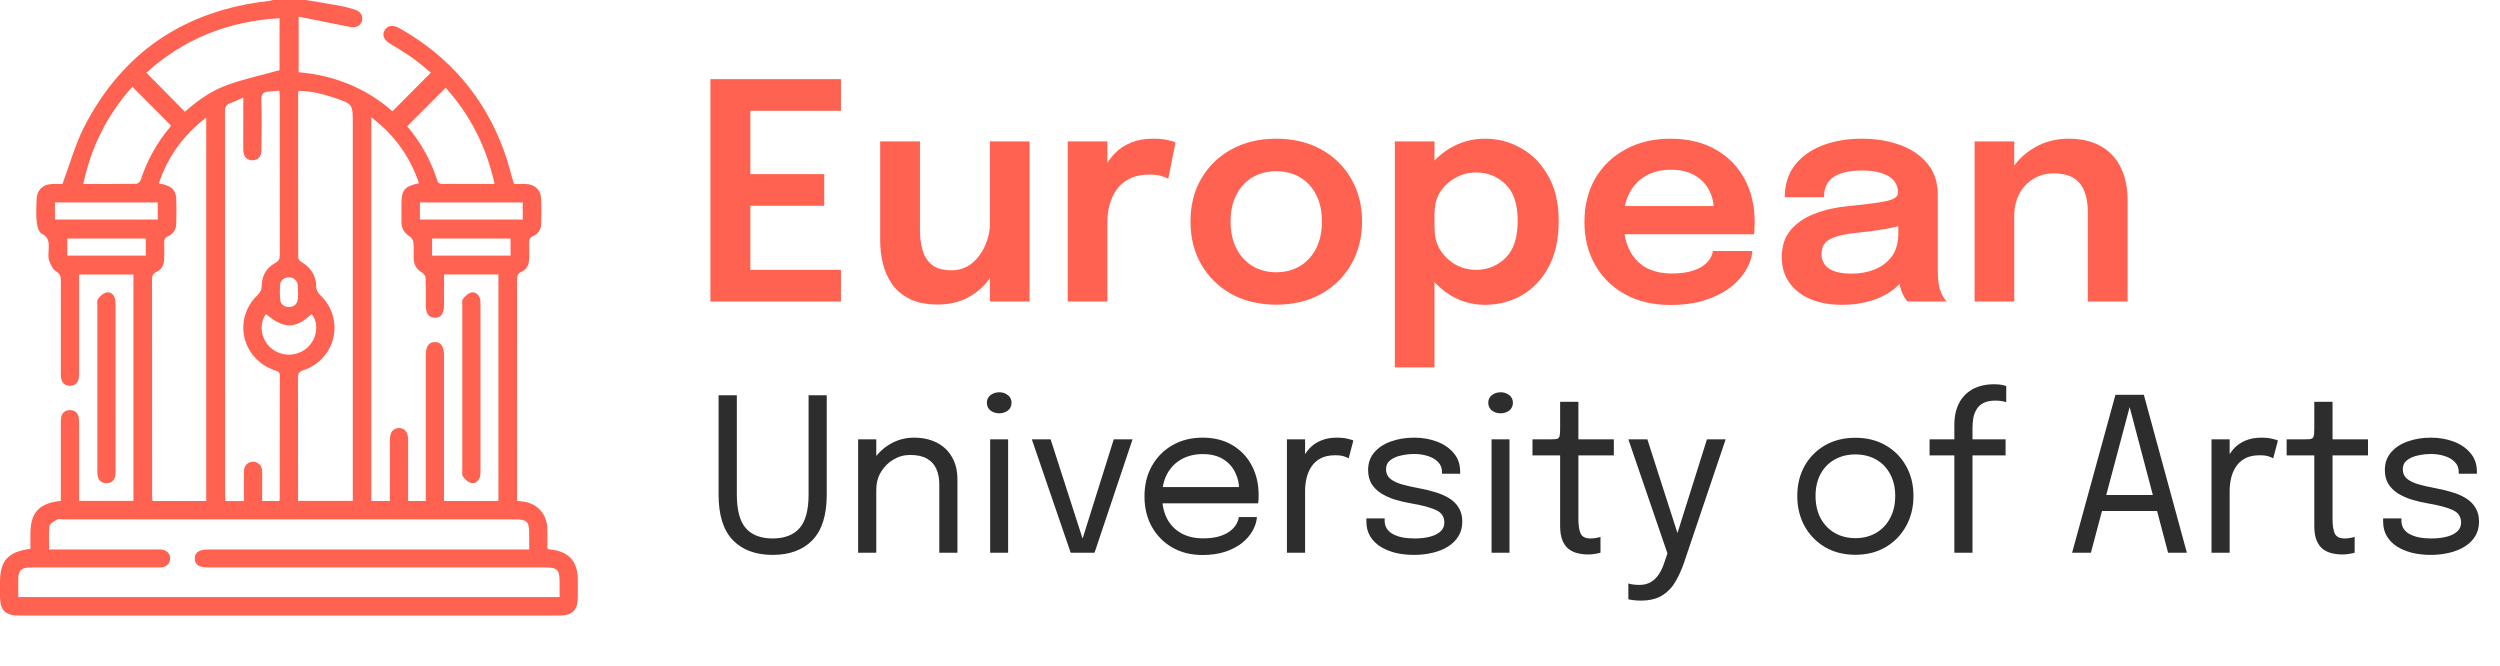 <svg width="199" height="53" viewBox="0 0 199 53" fill="none" xmlns="http://www.w3.org/2000/svg">
<path d="M58.3 8.82L59.728 7.248V14.808L58.984 13.86H65.608V16.38H58.984L59.728 15.444V23.052L58.3 21.48H66.94V24H56.548V6.3H66.94V8.82H58.3ZM74.645 24.24C73.741 24.24 72.989 24.088 72.389 23.784C71.797 23.48 71.329 23.08 70.985 22.584C70.649 22.088 70.409 21.54 70.265 20.94C70.129 20.34 70.061 19.74 70.061 19.14C70.061 18.844 70.061 18.536 70.061 18.216C70.061 17.896 70.061 17.572 70.061 17.244V11.256H73.229V16.752C73.229 17.04 73.229 17.316 73.229 17.58C73.229 17.844 73.229 18.092 73.229 18.324C73.229 18.892 73.297 19.42 73.433 19.908C73.569 20.388 73.817 20.776 74.177 21.072C74.545 21.368 75.061 21.516 75.725 21.516C76.357 21.516 76.901 21.332 77.357 20.964C77.813 20.588 78.165 20.116 78.413 19.548C78.669 18.98 78.797 18.404 78.797 17.82L79.877 18.54C79.877 19.316 79.757 20.048 79.517 20.736C79.277 21.416 78.929 22.02 78.473 22.548C78.017 23.076 77.465 23.492 76.817 23.796C76.177 24.092 75.453 24.24 74.645 24.24ZM78.797 24V11.256H81.953V24H78.797ZM84.99 24V11.256H88.146V15.492L87.414 15.084C87.494 14.532 87.642 14.012 87.858 13.524C88.074 13.028 88.362 12.596 88.722 12.228C89.082 11.852 89.518 11.56 90.03 11.352C90.542 11.144 91.126 11.04 91.782 11.04C92.302 11.04 92.71 11.08 93.006 11.16C93.31 11.232 93.498 11.292 93.57 11.34L92.994 14.232C92.914 14.176 92.75 14.108 92.502 14.028C92.262 13.94 91.938 13.896 91.53 13.896C90.882 13.896 90.338 14.008 89.898 14.232C89.466 14.448 89.122 14.744 88.866 15.12C88.61 15.488 88.426 15.896 88.314 16.344C88.202 16.784 88.146 17.224 88.146 17.664V24H84.99ZM101.59 24.252C100.246 24.252 99.062 23.972 98.038 23.412C97.014 22.844 96.21 22.06 95.626 21.06C95.05 20.06 94.762 18.916 94.762 17.628C94.762 16.332 95.05 15.192 95.626 14.208C96.21 13.216 97.014 12.44 98.038 11.88C99.062 11.32 100.246 11.04 101.59 11.04C102.934 11.04 104.118 11.32 105.142 11.88C106.166 12.44 106.966 13.216 107.542 14.208C108.126 15.192 108.418 16.332 108.418 17.628C108.418 18.916 108.126 20.06 107.542 21.06C106.966 22.06 106.166 22.844 105.142 23.412C104.118 23.972 102.934 24.252 101.59 24.252ZM101.59 21.672C102.318 21.672 102.954 21.504 103.498 21.168C104.042 20.832 104.466 20.364 104.77 19.764C105.074 19.156 105.226 18.444 105.226 17.628C105.226 16.812 105.074 16.108 104.77 15.516C104.466 14.916 104.042 14.452 103.498 14.124C102.954 13.796 102.318 13.632 101.59 13.632C100.87 13.632 100.234 13.796 99.682 14.124C99.138 14.452 98.714 14.916 98.41 15.516C98.106 16.108 97.954 16.812 97.954 17.628C97.954 18.444 98.106 19.156 98.41 19.764C98.714 20.364 99.138 20.832 99.682 21.168C100.234 21.504 100.87 21.672 101.59 21.672ZM111.029 29.244V11.256H114.185V29.244H111.029ZM118.205 24.264C117.213 24.264 116.293 24.008 115.445 23.496C114.605 22.976 113.925 22.268 113.405 21.372C112.893 20.476 112.637 19.468 112.637 18.348C112.637 18.316 112.637 18.288 112.637 18.264C112.637 18.232 112.637 18.204 112.637 18.18L114.197 18.144C114.197 18.16 114.197 18.18 114.197 18.204C114.197 18.228 114.197 18.248 114.197 18.264C114.197 18.888 114.353 19.444 114.665 19.932C114.977 20.412 115.381 20.792 115.877 21.072C116.381 21.344 116.917 21.48 117.485 21.48C118.405 21.48 119.189 21.164 119.837 20.532C120.485 19.9 120.809 18.92 120.809 17.592C120.809 16.256 120.485 15.28 119.837 14.664C119.197 14.04 118.413 13.728 117.485 13.728C116.925 13.728 116.393 13.864 115.889 14.136C115.393 14.4 114.985 14.768 114.665 15.24C114.353 15.712 114.197 16.264 114.197 16.896L112.637 16.824C112.637 15.696 112.893 14.696 113.405 13.824C113.925 12.952 114.605 12.272 115.445 11.784C116.293 11.288 117.213 11.04 118.205 11.04C119.237 11.04 120.197 11.292 121.085 11.796C121.981 12.3 122.701 13.04 123.245 14.016C123.797 14.992 124.073 16.184 124.073 17.592C124.073 19.04 123.805 20.26 123.269 21.252C122.733 22.244 122.021 22.996 121.133 23.508C120.245 24.012 119.269 24.264 118.205 24.264ZM127.862 18.648V16.404H136.778L136.418 17.004C136.418 16.956 136.418 16.904 136.418 16.848C136.418 16.784 136.418 16.732 136.418 16.692C136.418 16.14 136.294 15.624 136.046 15.144C135.798 14.656 135.422 14.264 134.918 13.968C134.414 13.664 133.774 13.512 132.998 13.512C132.23 13.512 131.562 13.676 130.994 14.004C130.434 14.324 129.998 14.788 129.686 15.396C129.382 16.004 129.23 16.732 129.23 17.58C129.23 18.452 129.378 19.204 129.674 19.836C129.97 20.46 130.402 20.94 130.97 21.276C131.546 21.604 132.246 21.768 133.07 21.768C133.63 21.768 134.114 21.716 134.522 21.612C134.93 21.508 135.262 21.368 135.518 21.192C135.782 21.008 135.978 20.812 136.106 20.604C136.242 20.396 136.322 20.188 136.346 19.98H139.49C139.442 20.516 139.262 21.04 138.95 21.552C138.646 22.056 138.218 22.516 137.666 22.932C137.114 23.34 136.442 23.668 135.65 23.916C134.866 24.156 133.97 24.276 132.962 24.276C131.594 24.276 130.398 23.996 129.374 23.436C128.35 22.876 127.55 22.096 126.974 21.096C126.406 20.096 126.122 18.952 126.122 17.664C126.122 16.344 126.41 15.188 126.986 14.196C127.57 13.204 128.378 12.432 129.41 11.88C130.442 11.32 131.626 11.04 132.962 11.04C134.338 11.04 135.526 11.32 136.526 11.88C137.534 12.44 138.31 13.22 138.854 14.22C139.398 15.212 139.67 16.368 139.67 17.688C139.67 17.856 139.666 18.036 139.658 18.228C139.65 18.42 139.638 18.56 139.622 18.648H127.862ZM146.64 24.264C145.688 24.264 144.852 24.116 144.132 23.82C143.412 23.516 142.848 23.08 142.44 22.512C142.032 21.944 141.828 21.26 141.828 20.46C141.828 19.588 142.064 18.872 142.536 18.312C143.016 17.744 143.66 17.308 144.468 17.004C145.276 16.692 146.172 16.492 147.156 16.404C148.612 16.26 149.628 16.124 150.204 15.996C150.788 15.86 151.08 15.644 151.08 15.348C151.08 15.34 151.08 15.336 151.08 15.336C151.08 15.328 151.08 15.324 151.08 15.324C151.08 14.764 150.828 14.332 150.324 14.028C149.82 13.724 149.108 13.572 148.188 13.572C147.22 13.572 146.476 13.744 145.956 14.088C145.444 14.424 145.188 14.96 145.188 15.696H142.068C142.068 14.696 142.332 13.852 142.86 13.164C143.396 12.468 144.128 11.94 145.056 11.58C145.984 11.22 147.036 11.04 148.212 11.04C149.308 11.04 150.312 11.204 151.224 11.532C152.136 11.86 152.868 12.356 153.42 13.02C153.972 13.684 154.247 14.512 154.247 15.504C154.247 15.672 154.247 15.84 154.247 16.008C154.247 16.176 154.247 16.344 154.247 16.512V21.312C154.247 21.616 154.256 21.916 154.272 22.212C154.296 22.5 154.34 22.76 154.404 22.992C154.484 23.248 154.58 23.464 154.692 23.64C154.804 23.816 154.892 23.936 154.956 24H151.836C151.78 23.944 151.7 23.836 151.596 23.676C151.5 23.508 151.412 23.316 151.332 23.1C151.252 22.86 151.192 22.604 151.152 22.332C151.112 22.052 151.092 21.744 151.092 21.408L151.716 21.84C151.476 22.328 151.108 22.756 150.612 23.124C150.124 23.484 149.54 23.764 148.86 23.964C148.18 24.164 147.44 24.264 146.64 24.264ZM147.408 21.78C148.064 21.78 148.672 21.668 149.232 21.444C149.792 21.22 150.244 20.876 150.588 20.412C150.932 19.94 151.104 19.336 151.104 18.6V16.896L151.872 17.76C151.36 17.952 150.744 18.112 150.024 18.24C149.304 18.36 148.576 18.456 147.84 18.528C146.896 18.616 146.184 18.78 145.704 19.02C145.232 19.26 144.996 19.652 144.996 20.196C144.996 20.724 145.196 21.12 145.596 21.384C145.996 21.648 146.6 21.78 147.408 21.78ZM166.19 24V18.348C166.19 18.028 166.19 17.748 166.19 17.508C166.19 17.26 166.19 17.036 166.19 16.836C166.19 16.26 166.106 15.744 165.938 15.288C165.778 14.824 165.498 14.46 165.098 14.196C164.706 13.932 164.162 13.8 163.466 13.8C162.858 13.8 162.318 13.948 161.846 14.244C161.374 14.532 161.002 14.932 160.73 15.444C160.466 15.948 160.334 16.532 160.334 17.196L159.266 16.536C159.266 15.472 159.506 14.528 159.986 13.704C160.474 12.872 161.126 12.22 161.942 11.748C162.758 11.276 163.662 11.04 164.654 11.04C165.678 11.04 166.538 11.24 167.234 11.64C167.938 12.04 168.466 12.608 168.818 13.344C169.178 14.08 169.358 14.944 169.358 15.936C169.358 16.32 169.358 16.752 169.358 17.232C169.358 17.712 169.358 18.184 169.358 18.648V24H166.19ZM157.178 24V11.256H160.334V24H157.178Z" fill="#FF6250"/>
<path d="M65.809 39.376C65.809 41.002 65.429 42.209 64.67 42.997C63.911 43.779 62.854 44.17 61.499 44.17C60.151 44.17 59.097 43.779 58.337 42.997C57.578 42.209 57.199 41.002 57.199 39.376C57.199 39.127 57.199 38.863 57.199 38.586C57.199 38.302 57.199 38.005 57.199 37.693V31.462H58.652V37.821C58.652 38.115 58.652 38.39 58.652 38.645C58.652 38.9 58.652 39.135 58.652 39.35C58.652 40.608 58.893 41.51 59.374 42.053C59.856 42.592 60.565 42.861 61.499 42.861C62.44 42.861 63.151 42.592 63.633 42.053C64.12 41.51 64.364 40.608 64.364 39.35V31.462H65.809V39.376ZM74.767 44V39.673C74.767 39.413 74.767 39.2 74.767 39.036C74.767 38.866 74.767 38.705 74.767 38.551C74.767 38.081 74.688 37.67 74.529 37.319C74.371 36.968 74.121 36.696 73.781 36.503C73.441 36.31 72.996 36.214 72.447 36.214C71.965 36.214 71.517 36.339 71.104 36.588C70.696 36.832 70.367 37.163 70.118 37.583C69.874 37.996 69.752 38.461 69.752 38.977L68.928 38.662C68.928 37.954 69.101 37.31 69.446 36.733C69.798 36.154 70.262 35.696 70.84 35.355C71.424 35.01 72.059 34.837 72.744 34.837C73.441 34.837 74.05 34.97 74.572 35.236C75.093 35.503 75.496 35.885 75.779 36.384C76.068 36.877 76.212 37.472 76.212 38.169C76.212 38.418 76.212 38.69 76.212 38.985C76.212 39.28 76.212 39.554 76.212 39.809V44H74.767ZM68.307 44V34.973H69.752V44H68.307ZM78.818 44V34.973H80.246V44H78.818ZM79.541 32.899C79.274 32.899 79.042 32.825 78.844 32.678C78.651 32.525 78.555 32.318 78.555 32.057C78.555 31.802 78.651 31.601 78.844 31.454C79.042 31.301 79.274 31.224 79.541 31.224C79.807 31.224 80.037 31.301 80.229 31.454C80.422 31.601 80.518 31.802 80.518 32.057C80.518 32.318 80.422 32.525 80.229 32.678C80.037 32.825 79.807 32.899 79.541 32.899ZM90.15 34.973L87.124 44H85.228L82.134 34.973H83.63L86.291 43.235H86.061L88.654 34.973H90.15ZM91.917 40.065V38.773H98.896L98.641 39.197C98.641 39.163 98.641 39.132 98.641 39.104C98.641 39.07 98.641 39.039 98.641 39.011C98.641 38.489 98.53 38.013 98.309 37.583C98.094 37.146 97.771 36.798 97.34 36.537C96.91 36.276 96.377 36.146 95.742 36.146C95.102 36.146 94.538 36.282 94.051 36.554C93.564 36.826 93.184 37.211 92.912 37.71C92.64 38.203 92.504 38.792 92.504 39.478C92.504 40.175 92.634 40.776 92.895 41.28C93.161 41.784 93.538 42.172 94.025 42.444C94.513 42.717 95.091 42.852 95.759 42.852C96.235 42.852 96.649 42.804 97 42.708C97.352 42.606 97.641 42.473 97.867 42.309C98.1 42.139 98.275 41.954 98.394 41.756C98.513 41.558 98.584 41.359 98.607 41.161H100.052C100.024 41.524 99.91 41.883 99.712 42.24C99.514 42.597 99.233 42.923 98.87 43.218C98.508 43.507 98.063 43.739 97.536 43.915C97.009 44.091 96.403 44.178 95.717 44.178C94.81 44.178 94.011 43.98 93.32 43.584C92.629 43.187 92.085 42.637 91.688 41.934C91.297 41.232 91.101 40.424 91.101 39.512C91.101 38.588 91.3 37.778 91.696 37.081C92.093 36.378 92.64 35.829 93.337 35.432C94.034 35.035 94.83 34.837 95.725 34.837C96.638 34.837 97.428 35.035 98.097 35.432C98.766 35.829 99.281 36.373 99.644 37.064C100.007 37.75 100.188 38.532 100.188 39.41C100.188 39.501 100.185 39.62 100.179 39.767C100.174 39.914 100.165 40.014 100.154 40.065H91.917ZM102.44 44V34.973H103.885V37.744L103.409 37.574C103.443 37.24 103.528 36.911 103.664 36.588C103.8 36.259 103.987 35.965 104.225 35.704C104.469 35.438 104.772 35.228 105.135 35.075C105.497 34.916 105.922 34.837 106.41 34.837C106.772 34.837 107.067 34.868 107.294 34.931C107.526 34.987 107.67 35.032 107.727 35.066L107.353 36.486C107.296 36.446 107.18 36.395 107.005 36.333C106.835 36.271 106.591 36.239 106.274 36.239C105.803 36.239 105.412 36.325 105.101 36.495C104.795 36.664 104.551 36.891 104.37 37.175C104.194 37.452 104.069 37.755 103.996 38.084C103.922 38.413 103.885 38.739 103.885 39.062V44H102.44ZM112.565 44.17C112.021 44.17 111.517 44.113 111.052 44C110.593 43.881 110.191 43.711 109.845 43.49C109.505 43.263 109.239 42.986 109.046 42.657C108.859 42.328 108.765 41.952 108.765 41.526C108.765 41.481 108.765 41.436 108.765 41.391C108.765 41.34 108.765 41.297 108.765 41.263H110.219C110.219 41.297 110.219 41.325 110.219 41.348C110.219 41.371 110.219 41.405 110.219 41.45C110.219 41.909 110.431 42.26 110.856 42.504C111.281 42.742 111.862 42.861 112.599 42.861C113.052 42.861 113.457 42.816 113.814 42.725C114.171 42.634 114.452 42.495 114.656 42.309C114.866 42.121 114.97 41.886 114.97 41.603C114.97 41.133 114.749 40.798 114.307 40.6C113.871 40.396 113.217 40.22 112.344 40.073C111.885 39.994 111.449 39.892 111.035 39.767C110.621 39.637 110.253 39.469 109.93 39.266C109.613 39.062 109.36 38.809 109.173 38.509C108.992 38.203 108.901 37.837 108.901 37.413C108.901 36.863 109.063 36.398 109.386 36.019C109.715 35.633 110.157 35.341 110.712 35.143C111.267 34.939 111.885 34.837 112.565 34.837C113.222 34.837 113.829 34.942 114.384 35.151C114.939 35.361 115.384 35.667 115.718 36.069C116.058 36.466 116.228 36.956 116.228 37.54C116.228 37.563 116.228 37.591 116.228 37.625C116.228 37.653 116.228 37.682 116.228 37.71H114.783C114.783 37.682 114.783 37.659 114.783 37.642C114.783 37.625 114.783 37.605 114.783 37.583C114.783 37.254 114.679 36.985 114.469 36.775C114.259 36.56 113.987 36.401 113.653 36.299C113.319 36.191 112.962 36.138 112.582 36.138C112.225 36.138 111.874 36.177 111.528 36.257C111.182 36.33 110.896 36.455 110.669 36.63C110.443 36.806 110.329 37.047 110.329 37.353C110.329 37.659 110.434 37.906 110.644 38.093C110.859 38.274 111.16 38.424 111.545 38.543C111.936 38.656 112.395 38.761 112.922 38.858C113.392 38.943 113.837 39.05 114.256 39.181C114.676 39.305 115.044 39.467 115.361 39.665C115.684 39.863 115.937 40.115 116.118 40.422C116.305 40.722 116.398 41.09 116.398 41.526C116.398 41.968 116.296 42.354 116.092 42.682C115.894 43.011 115.616 43.286 115.259 43.507C114.908 43.728 114.5 43.892 114.035 44C113.576 44.113 113.086 44.17 112.565 44.17ZM118.728 44V34.973H120.156V44H118.728ZM119.451 32.899C119.184 32.899 118.952 32.825 118.754 32.678C118.561 32.525 118.465 32.318 118.465 32.057C118.465 31.802 118.561 31.601 118.754 31.454C118.952 31.301 119.184 31.224 119.451 31.224C119.717 31.224 119.947 31.301 120.139 31.454C120.332 31.601 120.428 31.802 120.428 32.057C120.428 32.318 120.332 32.525 120.139 32.678C119.947 32.825 119.717 32.899 119.451 32.899ZM126.413 44.136C126.136 44.136 125.864 44.105 125.597 44.042C125.331 43.98 125.09 43.87 124.875 43.711C124.665 43.547 124.498 43.317 124.373 43.023C124.249 42.722 124.186 42.337 124.186 41.867C124.186 41.748 124.186 41.626 124.186 41.501C124.186 41.371 124.186 41.235 124.186 41.093V36.248H121.985V34.973H123.396C123.589 34.973 123.739 34.967 123.846 34.956C123.954 34.939 124.031 34.902 124.076 34.846C124.127 34.783 124.158 34.69 124.169 34.565C124.181 34.435 124.186 34.256 124.186 34.029V31.981H125.64V34.973H128.462V36.248H125.64V40.626C125.64 40.75 125.64 40.872 125.64 40.991C125.64 41.11 125.64 41.221 125.64 41.322C125.64 41.804 125.697 42.181 125.81 42.453C125.929 42.725 126.192 42.861 126.6 42.861C126.765 42.861 126.921 42.847 127.068 42.819C127.215 42.79 127.326 42.762 127.399 42.733V43.992C127.303 44.026 127.167 44.057 126.991 44.085C126.821 44.119 126.629 44.136 126.413 44.136ZM130.586 47.808C130.36 47.808 130.153 47.794 129.966 47.766C129.779 47.743 129.663 47.72 129.617 47.697V46.44C129.691 46.474 129.813 46.502 129.983 46.525C130.153 46.547 130.323 46.559 130.493 46.559C130.855 46.559 131.161 46.482 131.411 46.329C131.66 46.182 131.87 45.978 132.04 45.717C132.21 45.462 132.349 45.173 132.456 44.85L132.728 44.051L129.617 34.973H131.13L133.629 42.751H133.425L135.873 34.973H137.361L134.054 44.773C133.867 45.323 133.641 45.828 133.374 46.286C133.114 46.745 132.762 47.114 132.32 47.392C131.884 47.669 131.306 47.808 130.586 47.808ZM147.688 44.161C146.782 44.161 145.98 43.96 145.283 43.558C144.591 43.15 144.047 42.595 143.651 41.892C143.26 41.184 143.064 40.379 143.064 39.478C143.064 38.577 143.26 37.778 143.651 37.081C144.047 36.384 144.591 35.837 145.283 35.441C145.98 35.044 146.782 34.846 147.688 34.846C148.595 34.846 149.394 35.044 150.085 35.441C150.782 35.837 151.326 36.384 151.717 37.081C152.114 37.778 152.312 38.577 152.312 39.478C152.312 40.379 152.114 41.184 151.717 41.892C151.326 42.595 150.782 43.15 150.085 43.558C149.394 43.96 148.595 44.161 147.688 44.161ZM147.688 42.836C148.312 42.836 148.861 42.697 149.337 42.419C149.813 42.141 150.184 41.75 150.451 41.246C150.723 40.742 150.859 40.152 150.859 39.478C150.859 38.804 150.723 38.22 150.451 37.727C150.184 37.228 149.813 36.846 149.337 36.58C148.861 36.307 148.312 36.172 147.688 36.172C147.071 36.172 146.521 36.307 146.039 36.58C145.563 36.846 145.189 37.228 144.917 37.727C144.651 38.22 144.518 38.804 144.518 39.478C144.518 40.152 144.651 40.742 144.917 41.246C145.189 41.75 145.563 42.141 146.039 42.419C146.521 42.697 147.071 42.836 147.688 42.836ZM155.566 44V36.248H153.594V34.973H155.566V33.809C155.566 33.406 155.612 33.038 155.702 32.703C155.799 32.364 155.935 32.063 156.11 31.802C156.292 31.542 156.51 31.321 156.765 31.14C157.02 30.958 157.309 30.822 157.632 30.732C157.961 30.635 158.318 30.587 158.703 30.587C158.981 30.587 159.202 30.604 159.366 30.638C159.53 30.672 159.641 30.703 159.697 30.732V32.007C159.629 31.984 159.516 31.958 159.357 31.93C159.199 31.902 159.029 31.887 158.847 31.887C158.462 31.887 158.148 31.947 157.904 32.066C157.666 32.185 157.482 32.349 157.351 32.559C157.221 32.763 157.13 32.995 157.079 33.256C157.034 33.517 157.011 33.789 157.011 34.072V34.973H159.646V36.248H157.011V44H155.566ZM164.938 44L168.389 31.428H170.65L174.076 44H172.58L169.511 32.372H169.528L166.434 44H164.938ZM166.723 40.676V39.401H172.316V40.676H166.723ZM176.035 44V34.973H177.48V37.744L177.004 37.574C177.038 37.24 177.123 36.911 177.259 36.588C177.395 36.259 177.582 35.965 177.82 35.704C178.064 35.438 178.367 35.228 178.729 35.075C179.092 34.916 179.517 34.837 180.004 34.837C180.367 34.837 180.662 34.868 180.888 34.931C181.121 34.987 181.265 35.032 181.322 35.066L180.948 36.486C180.891 36.446 180.775 36.395 180.599 36.333C180.429 36.271 180.186 36.239 179.868 36.239C179.398 36.239 179.007 36.325 178.695 36.495C178.389 36.664 178.146 36.891 177.964 37.175C177.789 37.452 177.664 37.755 177.59 38.084C177.517 38.413 177.48 38.739 177.48 39.062V44H176.035ZM186.445 44.136C186.167 44.136 185.895 44.105 185.629 44.042C185.362 43.98 185.122 43.87 184.906 43.711C184.697 43.547 184.529 43.317 184.405 43.023C184.28 42.722 184.218 42.337 184.218 41.867C184.218 41.748 184.218 41.626 184.218 41.501C184.218 41.371 184.218 41.235 184.218 41.093V36.248H182.016V34.973H183.427C183.62 34.973 183.77 34.967 183.878 34.956C183.985 34.939 184.062 34.902 184.107 34.846C184.158 34.783 184.189 34.69 184.201 34.565C184.212 34.435 184.218 34.256 184.218 34.029V31.981H185.671V34.973H188.493V36.248H185.671V40.626C185.671 40.75 185.671 40.872 185.671 40.991C185.671 41.11 185.671 41.221 185.671 41.322C185.671 41.804 185.728 42.181 185.841 42.453C185.96 42.725 186.224 42.861 186.632 42.861C186.796 42.861 186.952 42.847 187.099 42.819C187.247 42.79 187.357 42.762 187.431 42.733V43.992C187.334 44.026 187.198 44.057 187.023 44.085C186.853 44.119 186.66 44.136 186.445 44.136ZM193.498 44.17C192.954 44.17 192.449 44.113 191.985 44C191.526 43.881 191.123 43.711 190.778 43.49C190.438 43.263 190.171 42.986 189.979 42.657C189.792 42.328 189.698 41.952 189.698 41.526C189.698 41.481 189.698 41.436 189.698 41.391C189.698 41.34 189.698 41.297 189.698 41.263H191.152C191.152 41.297 191.152 41.325 191.152 41.348C191.152 41.371 191.152 41.405 191.152 41.45C191.152 41.909 191.364 42.26 191.789 42.504C192.214 42.742 192.795 42.861 193.532 42.861C193.985 42.861 194.39 42.816 194.747 42.725C195.104 42.634 195.385 42.495 195.589 42.309C195.798 42.121 195.903 41.886 195.903 41.603C195.903 41.133 195.682 40.798 195.24 40.6C194.804 40.396 194.149 40.22 193.277 40.073C192.818 39.994 192.381 39.892 191.968 39.767C191.554 39.637 191.186 39.469 190.863 39.266C190.545 39.062 190.293 38.809 190.106 38.509C189.925 38.203 189.834 37.837 189.834 37.413C189.834 36.863 189.996 36.398 190.319 36.019C190.647 35.633 191.089 35.341 191.645 35.143C192.2 34.939 192.818 34.837 193.498 34.837C194.155 34.837 194.761 34.942 195.317 35.151C195.872 35.361 196.317 35.667 196.651 36.069C196.991 36.466 197.161 36.956 197.161 37.54C197.161 37.563 197.161 37.591 197.161 37.625C197.161 37.653 197.161 37.682 197.161 37.71H195.716C195.716 37.682 195.716 37.659 195.716 37.642C195.716 37.625 195.716 37.605 195.716 37.583C195.716 37.254 195.611 36.985 195.402 36.775C195.192 36.56 194.92 36.401 194.586 36.299C194.251 36.191 193.894 36.138 193.515 36.138C193.158 36.138 192.806 36.177 192.461 36.257C192.115 36.33 191.829 36.455 191.602 36.63C191.375 36.806 191.262 37.047 191.262 37.353C191.262 37.659 191.367 37.906 191.577 38.093C191.792 38.274 192.092 38.424 192.478 38.543C192.869 38.656 193.328 38.761 193.855 38.858C194.325 38.943 194.77 39.05 195.189 39.181C195.608 39.305 195.977 39.467 196.294 39.665C196.617 39.863 196.869 40.115 197.051 40.422C197.238 40.722 197.331 41.09 197.331 41.526C197.331 41.968 197.229 42.354 197.025 42.682C196.827 43.011 196.549 43.286 196.192 43.507C195.841 43.728 195.433 43.892 194.968 44C194.509 44.113 194.019 44.17 193.498 44.17Z" fill="#2D2D2D"/>
<g clip-path="url(#clip0_122_418)">
<path d="M24.354 0C25.288 0.159 26.223 0.307 27.153 0.479C27.532 0.55 27.906 0.657 28.273 0.775C28.731 0.922 28.933 1.296 28.802 1.702C28.682 2.074 28.311 2.237 27.861 2.145C26.525 1.872 25.186 1.607 23.773 1.325C23.773 2.878 23.773 4.284 23.773 5.75C26.599 5.994 29.126 7.001 31.242 8.856C32.249 7.844 33.25 6.836 34.3 5.78C33.892 5.452 33.405 5.021 32.877 4.645C32.302 4.236 31.695 3.869 31.091 3.504C30.568 3.189 30.393 2.827 30.61 2.424C30.824 2.026 31.264 1.948 31.783 2.24C35.787 4.49 38.578 7.756 40.13 12.041C40.432 12.876 40.642 13.743 40.909 14.643C41.196 14.643 41.516 14.635 41.836 14.644C42.553 14.666 43.038 15.091 43.074 15.789C43.109 16.456 43.092 17.127 43.079 17.797C43.07 18.247 42.855 18.613 42.441 18.793C42.159 18.917 42.115 19.092 42.121 19.351C42.132 19.782 42.129 20.212 42.115 20.642C42.102 21.069 41.933 21.455 41.535 21.621C41.165 21.777 41.152 22.019 41.152 22.339C41.157 27.235 41.156 32.131 41.156 37.028C41.156 37.966 41.156 38.906 41.156 39.866C41.298 39.884 41.405 39.901 41.512 39.91C42.657 40 43.489 40.811 43.558 41.953C43.593 42.523 43.565 43.097 43.565 43.636C43.637 43.688 43.662 43.72 43.688 43.722C45.272 43.867 45.991 44.639 45.996 46.208C45.997 46.654 46 47.101 45.995 47.548C45.984 48.573 45.55 48.999 44.515 49C38.287 49.001 32.057 49 25.829 49C17.744 49 9.659 49 1.575 49C0.412 49 0.004 48.599 -0 47.45C-0.001 47.084 -0 46.717 -0 46.35C0.001 44.626 0.636 43.911 2.421 43.691C2.421 43.31 2.421 42.918 2.421 42.526C2.422 40.803 3.071 40.069 4.842 39.866C4.842 39.691 4.842 39.507 4.842 39.323C4.842 37.457 4.842 35.591 4.843 33.725C4.843 33.567 4.839 33.404 4.865 33.248C4.928 32.866 5.172 32.649 5.558 32.644C5.944 32.639 6.199 32.848 6.266 33.23C6.299 33.417 6.294 33.611 6.294 33.802C6.295 35.811 6.295 37.819 6.295 39.867C7.747 39.867 9.169 39.867 10.622 39.867C10.622 33.871 10.622 27.881 10.622 21.855C9.196 21.855 7.771 21.855 6.295 21.855C6.295 22.057 6.295 22.244 6.295 22.432C6.295 24.809 6.295 27.184 6.294 29.561C6.294 29.736 6.301 29.914 6.273 30.087C6.211 30.492 5.954 30.718 5.546 30.709C5.163 30.7 4.919 30.475 4.862 30.092C4.836 29.919 4.842 29.741 4.842 29.566C4.84 27.157 4.838 24.75 4.844 22.341C4.845 22.024 4.804 21.813 4.474 21.61C4.201 21.442 4.024 21.058 3.907 20.733C3.814 20.476 3.867 20.165 3.873 19.879C3.886 19.375 3.942 18.908 3.33 18.609C3.095 18.494 2.958 18.025 2.924 17.703C2.861 17.103 2.889 16.492 2.911 15.887C2.94 15.105 3.416 14.66 4.205 14.643C4.508 14.637 4.813 14.642 4.971 14.642C5.565 13.059 5.985 11.488 6.716 10.071C9.767 4.155 14.688 0.839 21.367 0.079C21.493 0.065 21.616 0.027 21.74 0C22.611 0 23.483 0 24.354 0ZM1.455 47.527C15.85 47.527 30.181 47.527 44.544 47.527C44.544 47.092 44.544 46.694 44.544 46.296C44.542 45.351 44.363 45.172 43.423 45.172C34.483 45.172 25.545 45.172 16.605 45.172C15.851 45.172 15.515 44.957 15.506 44.468C15.496 43.961 15.839 43.736 16.624 43.736C24.902 43.736 33.179 43.736 41.458 43.736C41.663 43.736 41.868 43.736 42.123 43.736C42.123 43.273 42.124 42.863 42.123 42.451C42.12 41.518 41.942 41.344 40.985 41.344C28.996 41.344 17.008 41.344 5.018 41.344C4.857 41.344 4.663 41.292 4.542 41.362C4.31 41.495 3.966 41.679 3.94 41.876C3.862 42.478 3.912 43.096 3.912 43.736C4.131 43.736 4.307 43.736 4.483 43.736C7.129 43.736 9.775 43.736 12.422 43.736C12.551 43.736 12.68 43.73 12.809 43.739C13.261 43.77 13.55 44.057 13.545 44.464C13.54 44.867 13.244 45.143 12.788 45.169C12.659 45.177 12.53 45.172 12.401 45.172C9.061 45.172 5.721 45.171 2.381 45.173C1.717 45.173 1.469 45.411 1.456 46.057C1.447 46.534 1.455 47.011 1.455 47.527ZM35.346 21.846C35.346 22.688 35.348 23.484 35.344 24.279C35.342 24.976 35.104 25.297 34.604 25.29C34.125 25.282 33.896 24.967 33.892 24.301C33.888 23.584 33.905 22.865 33.879 22.148C33.874 21.998 33.755 21.791 33.626 21.717C33.158 21.45 32.93 21.07 32.925 20.547C32.921 20.133 32.948 19.716 32.909 19.305C32.894 19.138 32.776 18.924 32.637 18.838C32.198 18.57 31.964 18.208 31.958 17.703C31.951 17.24 31.954 16.778 31.954 16.315C31.954 15.114 32.168 14.846 33.349 14.579C32.63 12.476 31.409 10.74 29.557 9.34C29.557 19.579 29.557 29.716 29.557 39.878C30.055 39.878 30.527 39.878 31.035 39.878C31.035 38.224 31.033 36.601 31.036 34.976C31.037 34.413 31.299 34.083 31.742 34.072C32.203 34.059 32.486 34.4 32.486 34.987C32.488 36.455 32.487 37.922 32.487 39.389C32.487 39.557 32.487 39.724 32.487 39.878C32.993 39.878 33.423 39.878 33.89 39.878C33.89 39.642 33.89 39.437 33.89 39.232C33.89 35.596 33.89 31.96 33.89 28.323C33.89 27.576 34.109 27.239 34.597 27.227C35.104 27.212 35.343 27.564 35.343 28.332C35.343 31.969 35.343 35.605 35.343 39.241C35.343 39.446 35.343 39.65 35.343 39.878C36.813 39.878 38.24 39.878 39.673 39.878C39.673 33.854 39.673 27.864 39.673 21.848C38.239 21.846 36.826 21.846 35.346 21.846ZM23.726 39.869C25.208 39.869 26.631 39.869 28.082 39.869C28.082 39.607 28.082 39.385 28.082 39.163C28.082 29.391 28.082 19.618 28.082 9.846C28.082 8.282 28.084 8.275 26.585 7.774C25.675 7.469 24.744 7.245 23.776 7.237C23.754 7.323 23.732 7.368 23.732 7.414C23.729 11.766 23.726 16.119 23.737 20.471C23.737 20.604 23.87 20.788 23.994 20.859C24.74 21.289 25.15 21.914 25.164 22.766C25.169 23.079 25.28 23.286 25.506 23.503C27.471 25.396 26.74 28.607 24.142 29.47C23.793 29.587 23.718 29.749 23.719 30.078C23.729 33.186 23.726 36.295 23.726 39.403C23.726 39.544 23.726 39.687 23.726 39.869ZM12.646 14.595C13.615 14.772 13.99 15.08 14.025 15.805C14.058 16.473 14.042 17.144 14.027 17.813C14.016 18.264 13.789 18.619 13.378 18.802C13.119 18.917 13.063 19.071 13.071 19.317C13.083 19.747 13.078 20.178 13.069 20.609C13.058 21.054 12.889 21.444 12.475 21.632C12.144 21.781 12.101 21.992 12.101 22.305C12.109 27.997 12.107 33.69 12.108 39.382C12.108 39.549 12.126 39.715 12.135 39.878C13.603 39.878 15.016 39.878 16.415 39.878C16.415 29.708 16.415 19.569 16.415 9.356C14.581 10.768 13.347 12.49 12.646 14.595ZM19.367 7.77C18.956 7.946 18.671 8.094 18.37 8.192C18.001 8.31 17.906 8.532 17.906 8.906C17.917 19.062 17.915 29.218 17.917 39.374C17.917 39.541 17.933 39.71 17.944 39.883C18.454 39.883 18.913 39.883 19.416 39.883C19.416 39.687 19.416 39.516 19.416 39.343C19.416 38.722 19.404 38.099 19.422 37.478C19.435 37.039 19.757 36.743 20.158 36.752C20.542 36.761 20.832 37.046 20.864 37.461C20.878 37.635 20.868 37.812 20.868 37.987C20.868 38.618 20.868 39.249 20.868 39.88C21.364 39.88 21.793 39.88 22.232 39.88C22.247 39.796 22.267 39.736 22.267 39.674C22.269 36.422 22.265 33.169 22.278 29.916C22.279 29.607 22.105 29.557 21.884 29.483C19.252 28.593 18.507 25.393 20.5 23.491C20.733 23.268 20.824 23.055 20.831 22.749C20.846 21.958 21.194 21.323 21.897 20.941C22.204 20.775 22.277 20.582 22.276 20.265C22.267 16.088 22.27 11.911 22.268 7.734C22.268 7.566 22.248 7.398 22.237 7.216C21.923 7.243 21.667 7.275 21.41 7.286C20.971 7.307 20.787 7.467 20.802 7.958C20.845 9.295 20.824 10.636 20.81 11.975C20.805 12.477 20.522 12.76 20.091 12.761C19.66 12.761 19.385 12.48 19.369 11.977C19.352 11.452 19.364 10.925 19.363 10.4C19.367 9.558 19.367 8.717 19.367 7.77ZM22.252 1.449C18.126 1.685 14.591 3.129 11.652 5.788C12.698 6.848 13.699 7.86 14.719 8.894C15.748 7.973 16.889 7.178 18.205 6.723C19.514 6.27 20.876 5.966 22.251 5.586C22.252 4.293 22.252 2.909 22.252 1.449ZM10.535 6.905C8.543 9.136 7.243 11.692 6.635 14.643C8.076 14.643 9.461 14.651 10.847 14.63C10.965 14.629 11.149 14.47 11.189 14.348C11.7 12.801 12.462 11.394 13.517 10.143C13.564 10.085 13.593 10.012 13.607 9.989C12.573 8.951 11.568 7.942 10.535 6.905ZM39.365 14.642C38.731 11.704 37.432 9.167 35.476 6.983C34.455 8.006 33.452 9.011 32.411 10.053C33.489 11.311 34.328 12.802 34.841 14.469C34.865 14.549 35.033 14.633 35.134 14.634C36.522 14.646 37.908 14.642 39.365 14.642ZM4.374 17.476C7.133 17.476 9.846 17.476 12.557 17.476C12.557 17 12.557 16.561 12.557 16.115C9.814 16.115 7.101 16.115 4.374 16.115C4.374 16.581 4.374 17.008 4.374 17.476ZM33.424 17.476C36.184 17.476 38.896 17.476 41.608 17.476C41.608 17 41.608 16.561 41.608 16.115C38.864 16.115 36.151 16.115 33.424 16.115C33.424 16.58 33.424 17.008 33.424 17.476ZM21.173 24.999C20.588 25.803 20.766 27.014 21.569 27.701C22.429 28.436 23.698 28.403 24.513 27.625C25.257 26.915 25.392 25.714 24.81 24.993C23.509 26.2 22.609 26.201 21.173 24.999ZM11.606 18.988C9.491 18.988 7.425 18.988 5.359 18.988C5.359 19.465 5.359 19.903 5.359 20.348C7.457 20.348 9.524 20.348 11.606 20.348C11.606 19.881 11.606 19.453 11.606 18.988ZM34.393 20.348C36.506 20.348 38.573 20.348 40.639 20.348C40.639 19.871 40.639 19.433 40.639 18.986C38.541 18.986 36.474 18.986 34.393 18.986C34.393 19.452 34.393 19.879 34.393 20.348ZM23.736 23.257C23.728 23.257 23.72 23.257 23.712 23.255C23.712 23.081 23.729 22.905 23.709 22.734C23.66 22.309 23.374 22.053 22.974 22.076C22.561 22.099 22.314 22.33 22.291 22.734C22.269 23.112 22.267 23.496 22.309 23.872C22.35 24.235 22.611 24.425 22.975 24.434C23.36 24.443 23.621 24.254 23.693 23.872C23.731 23.671 23.723 23.461 23.736 23.257Z" fill="#FF6250"/>
<path d="M7.747 30.814C7.747 28.662 7.745 26.51 7.748 24.36C7.748 24.169 7.702 23.928 7.8 23.8C7.966 23.583 8.206 23.341 8.457 23.283C8.798 23.204 9.07 23.441 9.158 23.795C9.199 23.962 9.198 24.143 9.198 24.317C9.201 28.683 9.199 33.05 9.199 37.416C9.199 37.56 9.201 37.704 9.179 37.845C9.119 38.227 8.878 38.452 8.494 38.461C8.086 38.471 7.829 38.245 7.767 37.84C7.74 37.668 7.748 37.49 7.747 37.315C7.747 35.148 7.747 32.981 7.747 30.814Z" fill="#FF6250"/>
<path d="M36.797 30.814C36.797 28.662 36.796 26.51 36.798 24.36C36.798 24.169 36.752 23.928 36.85 23.8C37.017 23.583 37.257 23.341 37.507 23.283C37.848 23.204 38.12 23.441 38.208 23.795C38.249 23.962 38.248 24.143 38.248 24.317C38.251 28.683 38.251 33.05 38.248 37.416C38.248 37.59 38.249 37.772 38.207 37.938C38.117 38.291 37.843 38.526 37.502 38.446C37.251 38.387 37.014 38.143 36.849 37.924C36.752 37.796 36.798 37.554 36.798 37.364C36.797 35.18 36.797 32.996 36.797 30.814Z" fill="#FF6250"/>
</g>
<defs>
<clipPath id="clip0_122_418">
<rect width="46" height="49" fill="white"/>
</clipPath>
</defs>
</svg>
